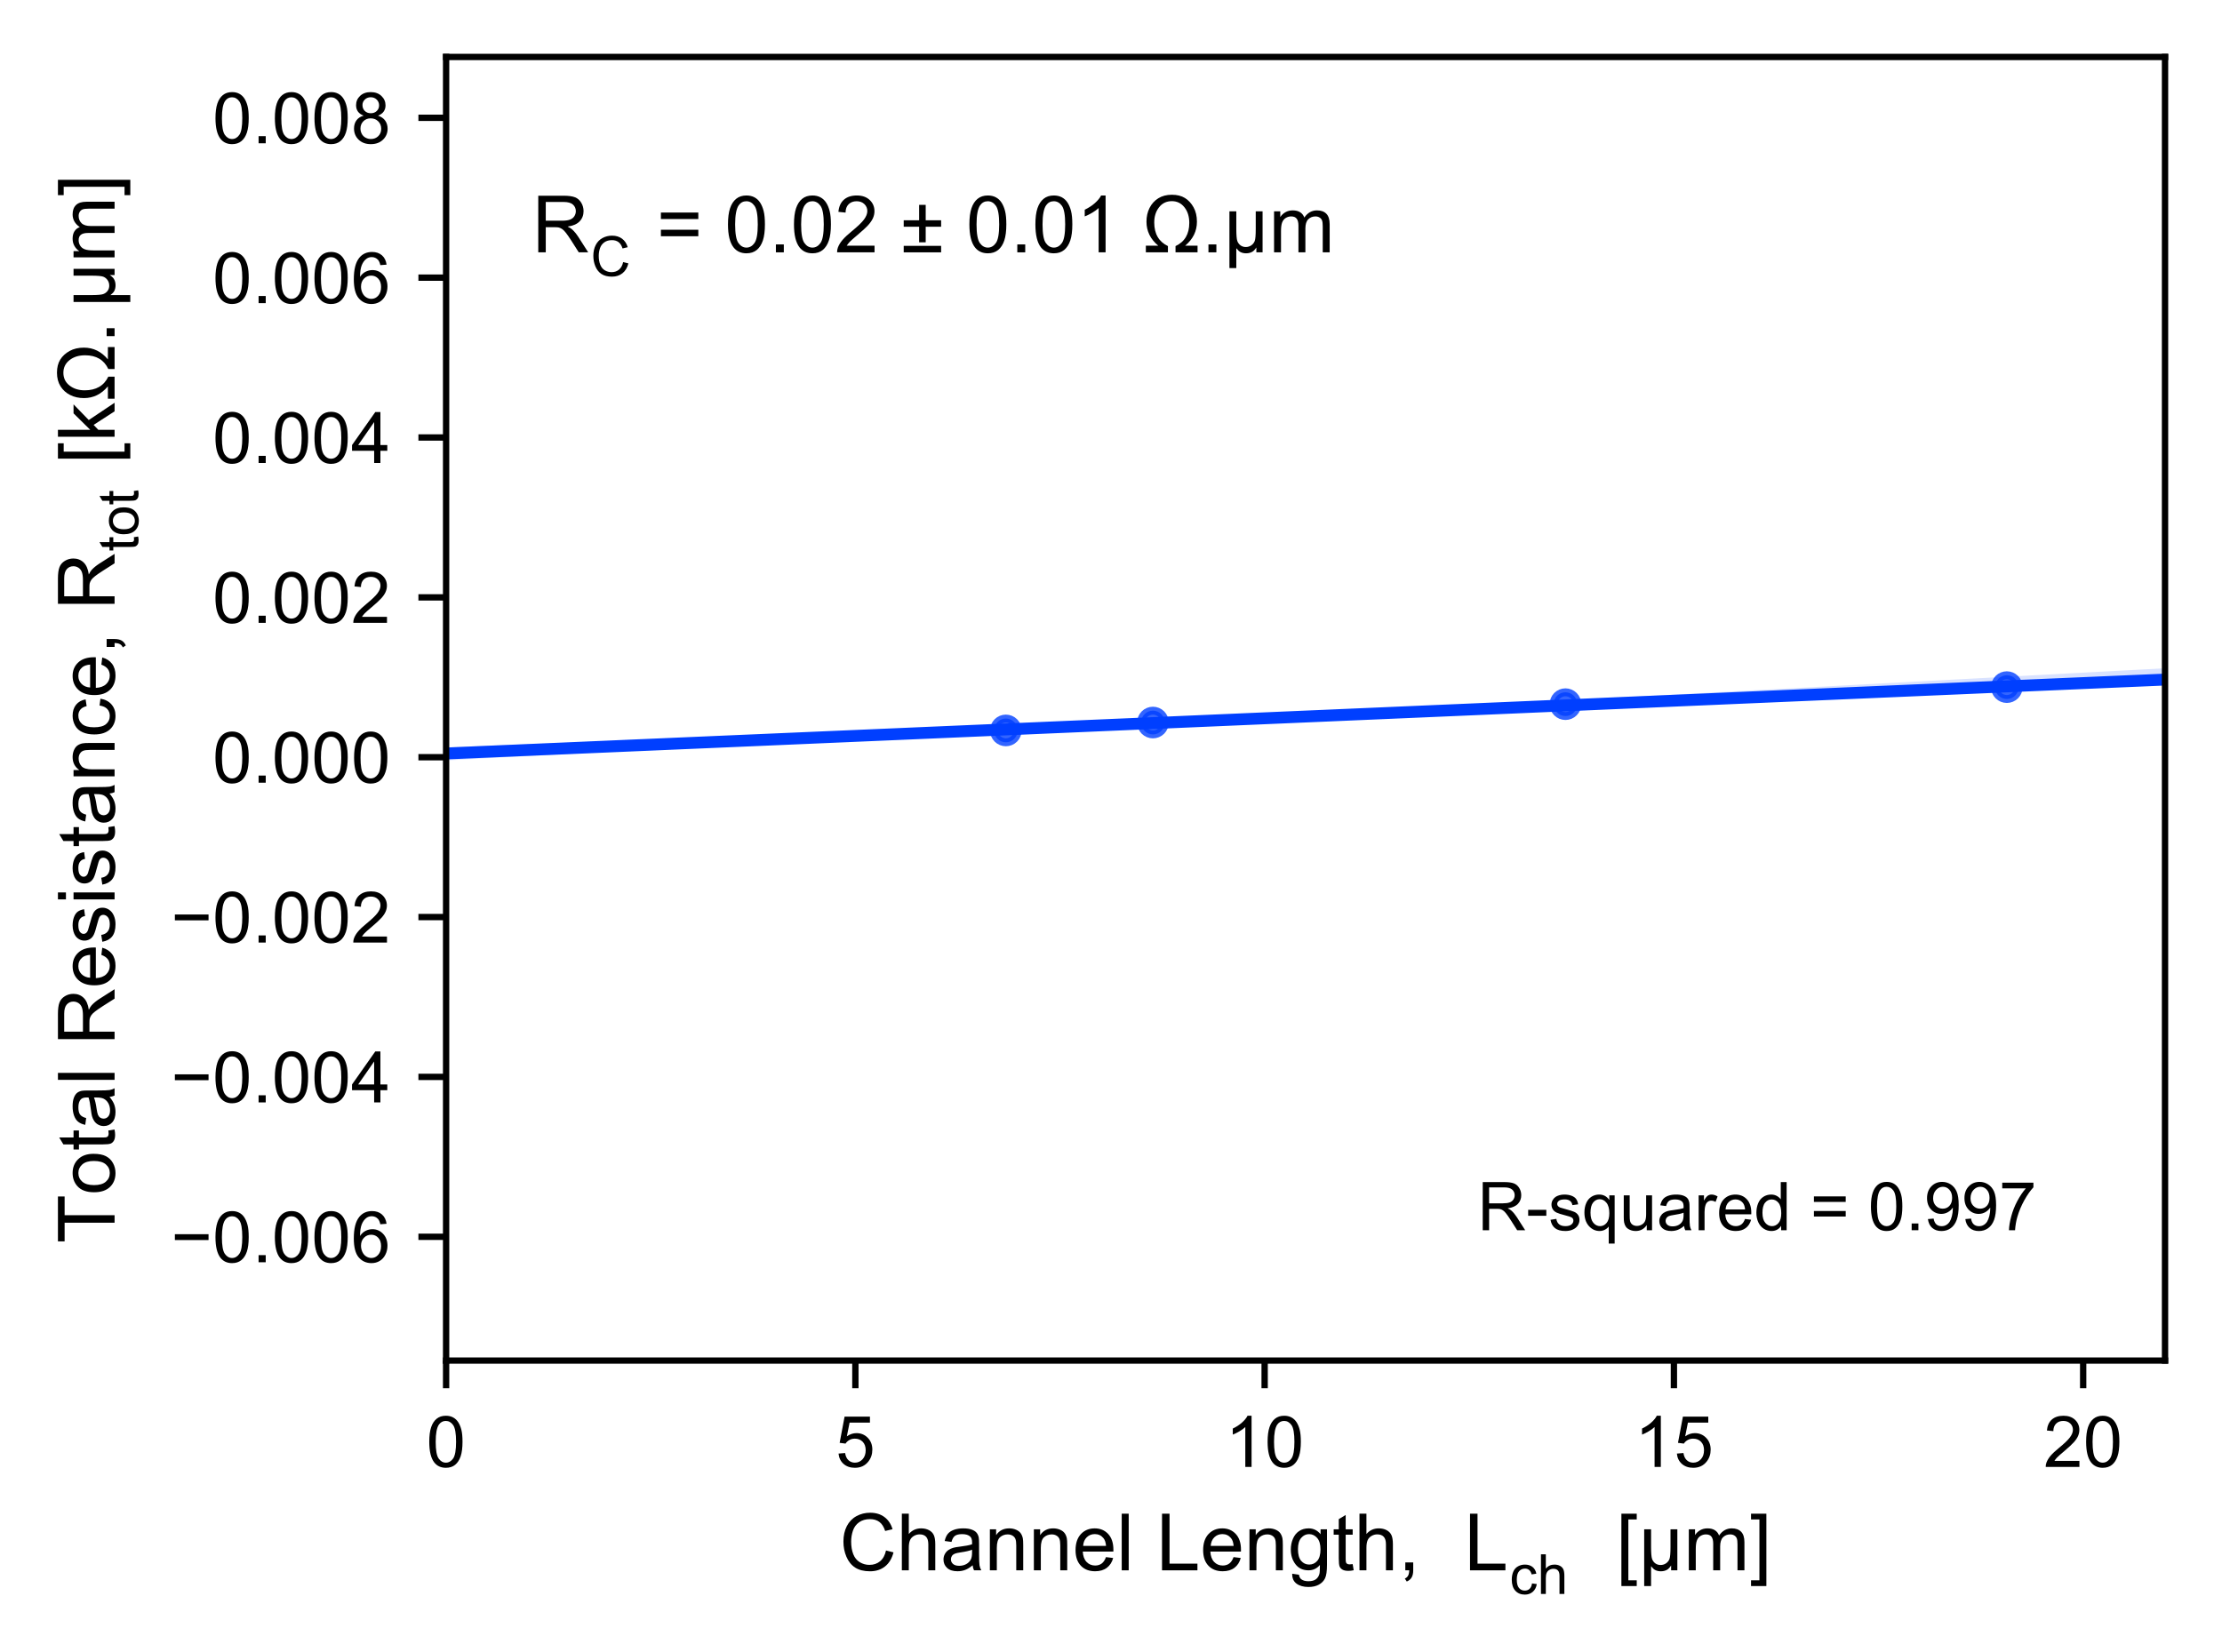 <?xml version="1.0" encoding="utf-8" standalone="no"?>
<!DOCTYPE svg PUBLIC "-//W3C//DTD SVG 1.1//EN"
  "http://www.w3.org/Graphics/SVG/1.1/DTD/svg11.dtd">
<!-- Created with matplotlib (https://matplotlib.org/) -->
<svg height="208.8pt" version="1.1" viewBox="0 0 280.8 208.8" width="280.8pt" xmlns="http://www.w3.org/2000/svg" xmlns:xlink="http://www.w3.org/1999/xlink">
 <defs>
  <style type="text/css">
*{stroke-linecap:butt;stroke-linejoin:round;}
  </style>
 </defs>
 <g id="figure_1">
  <g id="patch_1">
   <path d="M 0 208.8 
L 280.8 208.8 
L 280.8 0 
L 0 0 
z
" style="fill:none;"/>
  </g>
  <g id="axes_1">
   <g id="patch_2">
    <path d="M 56.376 171.969 
L 273.6 171.969 
L 273.6 7.2 
L 56.376 7.2 
z
" style="fill:none;"/>
   </g>
   <g id="PathCollection_1">
    <defs>
     <path d="M 0 1.5 
C 0.398 1.5 0.779 1.342 1.061 1.061 
C 1.342 0.779 1.5 0.398 1.5 0 
C 1.5 -0.398 1.342 -0.779 1.061 -1.061 
C 0.779 -1.342 0.398 -1.5 0 -1.5 
C -0.398 -1.5 -0.779 -1.342 -1.061 -1.061 
C -1.342 -0.779 -1.5 -0.398 -1.5 0 
C -1.5 0.398 -1.342 0.779 -1.061 1.061 
C -0.779 1.342 -0.398 1.5 0 1.5 
z
" id="m2c2f5616fc" style="stroke:#003fff;stroke-opacity:0.8;"/>
    </defs>
    <g clip-path="url(#p4c4072865e)">
     <use style="fill:#003fff;fill-opacity:0.8;stroke:#003fff;stroke-opacity:0.8;" x="127.114" xlink:href="#m2c2f5616fc" y="92.321"/>
     <use style="fill:#003fff;fill-opacity:0.8;stroke:#003fff;stroke-opacity:0.8;" x="145.7" xlink:href="#m2c2f5616fc" y="91.324"/>
     <use style="fill:#003fff;fill-opacity:0.8;stroke:#003fff;stroke-opacity:0.8;" x="197.83" xlink:href="#m2c2f5616fc" y="89.002"/>
     <use style="fill:#003fff;fill-opacity:0.8;stroke:#003fff;stroke-opacity:0.8;" x="253.608" xlink:href="#m2c2f5616fc" y="86.848"/>
    </g>
   </g>
   <g id="PolyCollection_1">
    <path clip-path="url(#p4c4072865e)" d="M 56.376 94.465 
L 56.376 96.115 
L 58.57 95.998 
L 60.765 95.88 
L 62.959 95.762 
L 65.153 95.644 
L 67.347 95.527 
L 69.541 95.409 
L 71.736 95.291 
L 73.93 95.174 
L 76.124 95.056 
L 78.318 94.938 
L 80.512 94.821 
L 82.706 94.703 
L 84.901 94.585 
L 87.095 94.467 
L 89.289 94.35 
L 91.483 94.232 
L 93.677 94.114 
L 95.871 93.997 
L 98.066 93.879 
L 100.26 93.761 
L 102.454 93.644 
L 104.648 93.526 
L 106.842 93.408 
L 109.037 93.29 
L 111.231 93.173 
L 113.425 93.055 
L 115.619 92.937 
L 117.813 92.82 
L 120.007 92.702 
L 122.202 92.584 
L 124.396 92.467 
L 126.59 92.349 
L 128.784 92.248 
L 130.978 92.154 
L 133.173 92.059 
L 135.367 91.964 
L 137.561 91.869 
L 139.755 91.774 
L 141.949 91.679 
L 144.143 91.584 
L 146.338 91.489 
L 148.532 91.394 
L 150.726 91.299 
L 152.92 91.204 
L 155.114 91.109 
L 157.308 91.014 
L 159.503 90.92 
L 161.697 90.825 
L 163.891 90.73 
L 166.085 90.635 
L 168.279 90.54 
L 170.474 90.445 
L 172.668 90.35 
L 174.862 90.255 
L 177.056 90.16 
L 179.25 90.065 
L 181.444 89.97 
L 183.639 89.875 
L 185.833 89.78 
L 188.027 89.686 
L 190.221 89.591 
L 192.415 89.496 
L 194.61 89.401 
L 196.804 89.306 
L 198.998 89.211 
L 201.192 89.116 
L 203.386 89.021 
L 205.58 88.926 
L 207.775 88.831 
L 209.969 88.736 
L 212.163 88.641 
L 214.357 88.547 
L 216.551 88.452 
L 218.746 88.357 
L 220.94 88.262 
L 223.134 88.167 
L 225.328 88.072 
L 227.522 87.977 
L 229.716 87.882 
L 231.911 87.787 
L 234.105 87.692 
L 236.299 87.597 
L 238.493 87.502 
L 240.687 87.407 
L 242.881 87.313 
L 245.076 87.218 
L 247.27 87.123 
L 249.464 87.028 
L 251.658 86.933 
L 253.852 86.839 
L 256.047 86.754 
L 258.241 86.67 
L 260.435 86.585 
L 262.629 86.5 
L 264.823 86.415 
L 267.017 86.331 
L 269.212 86.246 
L 271.406 86.161 
L 273.6 86.076 
L 273.6 84.463 
L 273.6 84.463 
L 271.406 84.581 
L 269.212 84.698 
L 267.017 84.816 
L 264.823 84.934 
L 262.629 85.051 
L 260.435 85.169 
L 258.241 85.287 
L 256.047 85.405 
L 253.852 85.522 
L 251.658 85.64 
L 249.464 85.758 
L 247.27 85.875 
L 245.076 85.993 
L 242.881 86.111 
L 240.687 86.228 
L 238.493 86.346 
L 236.299 86.464 
L 234.105 86.582 
L 231.911 86.699 
L 229.716 86.817 
L 227.522 86.935 
L 225.328 87.052 
L 223.134 87.17 
L 220.94 87.288 
L 218.746 87.405 
L 216.551 87.523 
L 214.357 87.641 
L 212.163 87.759 
L 209.969 87.876 
L 207.775 87.994 
L 205.58 88.112 
L 203.386 88.229 
L 201.192 88.347 
L 198.998 88.465 
L 196.804 88.582 
L 194.61 88.7 
L 192.415 88.818 
L 190.221 88.936 
L 188.027 89.053 
L 185.833 89.171 
L 183.639 89.289 
L 181.444 89.406 
L 179.25 89.524 
L 177.056 89.642 
L 174.862 89.759 
L 172.668 89.877 
L 170.474 89.995 
L 168.279 90.113 
L 166.085 90.228 
L 163.891 90.313 
L 161.697 90.398 
L 159.503 90.483 
L 157.308 90.567 
L 155.114 90.652 
L 152.92 90.737 
L 150.726 90.822 
L 148.532 90.906 
L 146.338 90.991 
L 144.143 91.076 
L 141.949 91.16 
L 139.755 91.245 
L 137.561 91.33 
L 135.367 91.415 
L 133.173 91.499 
L 130.978 91.584 
L 128.784 91.669 
L 126.59 91.754 
L 124.396 91.838 
L 122.202 91.923 
L 120.007 92.008 
L 117.813 92.093 
L 115.619 92.177 
L 113.425 92.262 
L 111.231 92.347 
L 109.037 92.431 
L 106.842 92.516 
L 104.648 92.601 
L 102.454 92.686 
L 100.26 92.77 
L 98.066 92.855 
L 95.871 92.94 
L 93.677 93.025 
L 91.483 93.109 
L 89.289 93.194 
L 87.095 93.279 
L 84.901 93.364 
L 82.706 93.448 
L 80.512 93.533 
L 78.318 93.618 
L 76.124 93.702 
L 73.93 93.787 
L 71.736 93.872 
L 69.541 93.957 
L 67.347 94.041 
L 65.153 94.126 
L 62.959 94.211 
L 60.765 94.296 
L 58.57 94.38 
L 56.376 94.465 
z
" style="fill:#003fff;fill-opacity:0.15;"/>
   </g>
   <g id="matplotlib.axis_1">
    <g id="xtick_1">
     <g id="line2d_1">
      <defs>
       <path d="M 0 0 
L 0 3.5 
" id="ma1b9222a5a" style="stroke:#000000;stroke-width:0.8;"/>
      </defs>
      <g>
       <use style="stroke:#000000;stroke-width:0.8;" x="56.376" xlink:href="#ma1b9222a5a" y="171.969"/>
      </g>
     </g>
     <g id="text_1">
      <!-- 0 -->
      <defs>
       <path d="M 4.156 35.297 
Q 4.156 48 6.766 55.734 
Q 9.375 63.484 14.516 67.672 
Q 19.672 71.875 27.484 71.875 
Q 33.25 71.875 37.594 69.547 
Q 41.938 67.234 44.766 62.859 
Q 47.609 58.5 49.219 52.219 
Q 50.828 45.953 50.828 35.297 
Q 50.828 22.703 48.234 14.969 
Q 45.656 7.234 40.5 3 
Q 35.359 -1.219 27.484 -1.219 
Q 17.141 -1.219 11.234 6.203 
Q 4.156 15.141 4.156 35.297 
z
M 13.188 35.297 
Q 13.188 17.672 17.312 11.828 
Q 21.438 6 27.484 6 
Q 33.547 6 37.672 11.859 
Q 41.797 17.719 41.797 35.297 
Q 41.797 52.984 37.672 58.781 
Q 33.547 64.594 27.391 64.594 
Q 21.344 64.594 17.719 59.469 
Q 13.188 52.938 13.188 35.297 
z
" id="ArialMT-48"/>
      </defs>
      <g transform="translate(53.874 185.411)scale(0.09 -0.09)">
       <use xlink:href="#ArialMT-48"/>
      </g>
     </g>
    </g>
    <g id="xtick_2">
     <g id="line2d_2">
      <g>
       <use style="stroke:#000000;stroke-width:0.8;" x="108.096" xlink:href="#ma1b9222a5a" y="171.969"/>
      </g>
     </g>
     <g id="text_2">
      <!-- 5 -->
      <defs>
       <path d="M 4.156 18.75 
L 13.375 19.531 
Q 14.406 12.797 18.141 9.391 
Q 21.875 6 27.156 6 
Q 33.5 6 37.891 10.781 
Q 42.281 15.578 42.281 23.484 
Q 42.281 31 38.062 35.344 
Q 33.844 39.703 27 39.703 
Q 22.75 39.703 19.328 37.766 
Q 15.922 35.844 13.969 32.766 
L 5.719 33.844 
L 12.641 70.609 
L 48.25 70.609 
L 48.25 62.203 
L 19.672 62.203 
L 15.828 42.969 
Q 22.266 47.469 29.344 47.469 
Q 38.719 47.469 45.156 40.969 
Q 51.609 34.469 51.609 24.266 
Q 51.609 14.547 45.953 7.469 
Q 39.062 -1.219 27.156 -1.219 
Q 17.391 -1.219 11.203 4.25 
Q 5.031 9.719 4.156 18.75 
z
" id="ArialMT-53"/>
      </defs>
      <g transform="translate(105.594 185.411)scale(0.09 -0.09)">
       <use xlink:href="#ArialMT-53"/>
      </g>
     </g>
    </g>
    <g id="xtick_3">
     <g id="line2d_3">
      <g>
       <use style="stroke:#000000;stroke-width:0.8;" x="159.816" xlink:href="#ma1b9222a5a" y="171.969"/>
      </g>
     </g>
     <g id="text_3">
      <!-- 10 -->
      <defs>
       <path d="M 37.25 0 
L 28.469 0 
L 28.469 56 
Q 25.297 52.984 20.141 49.953 
Q 14.984 46.922 10.891 45.406 
L 10.891 53.906 
Q 18.266 57.375 23.781 62.297 
Q 29.297 67.234 31.594 71.875 
L 37.25 71.875 
z
" id="ArialMT-49"/>
      </defs>
      <g transform="translate(154.811 185.411)scale(0.09 -0.09)">
       <use xlink:href="#ArialMT-49"/>
       <use x="55.615" xlink:href="#ArialMT-48"/>
      </g>
     </g>
    </g>
    <g id="xtick_4">
     <g id="line2d_4">
      <g>
       <use style="stroke:#000000;stroke-width:0.8;" x="211.536" xlink:href="#ma1b9222a5a" y="171.969"/>
      </g>
     </g>
     <g id="text_4">
      <!-- 15 -->
      <g transform="translate(206.531 185.411)scale(0.09 -0.09)">
       <use xlink:href="#ArialMT-49"/>
       <use x="55.615" xlink:href="#ArialMT-53"/>
      </g>
     </g>
    </g>
    <g id="xtick_5">
     <g id="line2d_5">
      <g>
       <use style="stroke:#000000;stroke-width:0.8;" x="263.256" xlink:href="#ma1b9222a5a" y="171.969"/>
      </g>
     </g>
     <g id="text_5">
      <!-- 20 -->
      <defs>
       <path d="M 50.344 8.453 
L 50.344 0 
L 3.031 0 
Q 2.938 3.172 4.047 6.109 
Q 5.859 10.938 9.828 15.625 
Q 13.812 20.312 21.344 26.469 
Q 33.016 36.031 37.109 41.625 
Q 41.219 47.219 41.219 52.203 
Q 41.219 57.422 37.469 61 
Q 33.734 64.594 27.734 64.594 
Q 21.391 64.594 17.578 60.781 
Q 13.766 56.984 13.719 50.25 
L 4.688 51.172 
Q 5.609 61.281 11.656 66.578 
Q 17.719 71.875 27.938 71.875 
Q 38.234 71.875 44.234 66.156 
Q 50.25 60.453 50.25 52 
Q 50.25 47.703 48.484 43.547 
Q 46.734 39.406 42.656 34.812 
Q 38.578 30.219 29.109 22.219 
Q 21.188 15.578 18.938 13.203 
Q 16.703 10.844 15.234 8.453 
z
" id="ArialMT-50"/>
      </defs>
      <g transform="translate(258.251 185.411)scale(0.09 -0.09)">
       <use xlink:href="#ArialMT-50"/>
       <use x="55.615" xlink:href="#ArialMT-48"/>
      </g>
     </g>
    </g>
    <g id="text_6">
     <!-- Channel Length,  $L_{ch}$  [$\mu$m] -->
     <defs>
      <path d="M 58.797 25.094 
L 68.266 22.703 
Q 65.281 11.031 57.547 4.906 
Q 49.812 -1.219 38.625 -1.219 
Q 27.047 -1.219 19.797 3.484 
Q 12.547 8.203 8.766 17.141 
Q 4.984 26.078 4.984 36.328 
Q 4.984 47.516 9.25 55.828 
Q 13.531 64.156 21.406 68.469 
Q 29.297 72.797 38.766 72.797 
Q 49.516 72.797 56.828 67.328 
Q 64.156 61.859 67.047 51.953 
L 57.719 49.75 
Q 55.219 57.562 50.484 61.125 
Q 45.75 64.703 38.578 64.703 
Q 30.328 64.703 24.781 60.734 
Q 19.234 56.781 16.984 50.109 
Q 14.75 43.453 14.75 36.375 
Q 14.75 27.25 17.406 20.438 
Q 20.062 13.625 25.672 10.25 
Q 31.297 6.891 37.844 6.891 
Q 45.797 6.891 51.312 11.469 
Q 56.844 16.062 58.797 25.094 
z
" id="ArialMT-67"/>
      <path d="M 6.594 0 
L 6.594 71.578 
L 15.375 71.578 
L 15.375 45.906 
Q 21.531 53.031 30.906 53.031 
Q 36.672 53.031 40.922 50.75 
Q 45.172 48.484 47 44.484 
Q 48.828 40.484 48.828 32.859 
L 48.828 0 
L 40.047 0 
L 40.047 32.859 
Q 40.047 39.453 37.188 42.453 
Q 34.328 45.453 29.109 45.453 
Q 25.203 45.453 21.75 43.422 
Q 18.312 41.406 16.844 37.938 
Q 15.375 34.469 15.375 28.375 
L 15.375 0 
z
" id="ArialMT-104"/>
      <path d="M 40.438 6.391 
Q 35.547 2.25 31.031 0.531 
Q 26.516 -1.172 21.344 -1.172 
Q 12.797 -1.172 8.203 3 
Q 3.609 7.172 3.609 13.672 
Q 3.609 17.484 5.344 20.625 
Q 7.078 23.781 9.891 25.688 
Q 12.703 27.594 16.219 28.562 
Q 18.797 29.25 24.031 29.891 
Q 34.672 31.156 39.703 32.906 
Q 39.75 34.719 39.75 35.203 
Q 39.75 40.578 37.25 42.781 
Q 33.891 45.75 27.25 45.75 
Q 21.047 45.75 18.094 43.578 
Q 15.141 41.406 13.719 35.891 
L 5.125 37.062 
Q 6.297 42.578 8.984 45.969 
Q 11.672 49.359 16.75 51.188 
Q 21.828 53.031 28.516 53.031 
Q 35.156 53.031 39.297 51.469 
Q 43.453 49.906 45.406 47.531 
Q 47.359 45.172 48.141 41.547 
Q 48.578 39.312 48.578 33.453 
L 48.578 21.734 
Q 48.578 9.469 49.141 6.219 
Q 49.703 2.984 51.375 0 
L 42.188 0 
Q 40.828 2.734 40.438 6.391 
z
M 39.703 26.031 
Q 34.906 24.078 25.344 22.703 
Q 19.922 21.922 17.672 20.938 
Q 15.438 19.969 14.203 18.094 
Q 12.984 16.219 12.984 13.922 
Q 12.984 10.406 15.641 8.062 
Q 18.312 5.719 23.438 5.719 
Q 28.516 5.719 32.469 7.938 
Q 36.422 10.156 38.281 14.016 
Q 39.703 17 39.703 22.797 
z
" id="ArialMT-97"/>
      <path d="M 6.594 0 
L 6.594 51.859 
L 14.5 51.859 
L 14.5 44.484 
Q 20.219 53.031 31 53.031 
Q 35.688 53.031 39.625 51.344 
Q 43.562 49.656 45.516 46.922 
Q 47.469 44.188 48.25 40.438 
Q 48.734 37.984 48.734 31.891 
L 48.734 0 
L 39.938 0 
L 39.938 31.547 
Q 39.938 36.922 38.906 39.578 
Q 37.891 42.234 35.281 43.812 
Q 32.672 45.406 29.156 45.406 
Q 23.531 45.406 19.453 41.844 
Q 15.375 38.281 15.375 28.328 
L 15.375 0 
z
" id="ArialMT-110"/>
      <path d="M 42.094 16.703 
L 51.172 15.578 
Q 49.031 7.625 43.219 3.219 
Q 37.406 -1.172 28.375 -1.172 
Q 17 -1.172 10.328 5.828 
Q 3.656 12.844 3.656 25.484 
Q 3.656 38.578 10.391 45.797 
Q 17.141 53.031 27.875 53.031 
Q 38.281 53.031 44.875 45.953 
Q 51.469 38.875 51.469 26.031 
Q 51.469 25.25 51.422 23.688 
L 12.75 23.688 
Q 13.234 15.141 17.578 10.594 
Q 21.922 6.062 28.422 6.062 
Q 33.25 6.062 36.672 8.594 
Q 40.094 11.141 42.094 16.703 
z
M 13.234 30.906 
L 42.188 30.906 
Q 41.609 37.453 38.875 40.719 
Q 34.672 45.797 27.984 45.797 
Q 21.922 45.797 17.797 41.75 
Q 13.672 37.703 13.234 30.906 
z
" id="ArialMT-101"/>
      <path d="M 6.391 0 
L 6.391 71.578 
L 15.188 71.578 
L 15.188 0 
z
" id="ArialMT-108"/>
      <path id="ArialMT-32"/>
      <path d="M 7.328 0 
L 7.328 71.578 
L 16.797 71.578 
L 16.797 8.453 
L 52.047 8.453 
L 52.047 0 
z
" id="ArialMT-76"/>
      <path d="M 4.984 -4.297 
L 13.531 -5.562 
Q 14.062 -9.516 16.5 -11.328 
Q 19.781 -13.766 25.438 -13.766 
Q 31.547 -13.766 34.859 -11.328 
Q 38.188 -8.891 39.359 -4.5 
Q 40.047 -1.812 39.984 6.781 
Q 34.234 0 25.641 0 
Q 14.938 0 9.078 7.719 
Q 3.219 15.438 3.219 26.219 
Q 3.219 33.641 5.906 39.906 
Q 8.594 46.188 13.688 49.609 
Q 18.797 53.031 25.688 53.031 
Q 34.859 53.031 40.828 45.609 
L 40.828 51.859 
L 48.922 51.859 
L 48.922 7.031 
Q 48.922 -5.078 46.453 -10.125 
Q 44 -15.188 38.641 -18.109 
Q 33.297 -21.047 25.484 -21.047 
Q 16.219 -21.047 10.5 -16.875 
Q 4.781 -12.703 4.984 -4.297 
z
M 12.25 26.859 
Q 12.25 16.656 16.297 11.969 
Q 20.359 7.281 26.469 7.281 
Q 32.516 7.281 36.609 11.938 
Q 40.719 16.609 40.719 26.562 
Q 40.719 36.078 36.5 40.906 
Q 32.281 45.75 26.312 45.75 
Q 20.453 45.75 16.344 40.984 
Q 12.25 36.234 12.25 26.859 
z
" id="ArialMT-103"/>
      <path d="M 25.781 7.859 
L 27.047 0.094 
Q 23.344 -0.688 20.406 -0.688 
Q 15.625 -0.688 12.984 0.828 
Q 10.359 2.344 9.281 4.812 
Q 8.203 7.281 8.203 15.188 
L 8.203 45.016 
L 1.766 45.016 
L 1.766 51.859 
L 8.203 51.859 
L 8.203 64.703 
L 16.938 69.969 
L 16.938 51.859 
L 25.781 51.859 
L 25.781 45.016 
L 16.938 45.016 
L 16.938 14.703 
Q 16.938 10.938 17.406 9.859 
Q 17.875 8.797 18.922 8.156 
Q 19.969 7.516 21.922 7.516 
Q 23.391 7.516 25.781 7.859 
z
" id="ArialMT-116"/>
      <path d="M 8.891 0 
L 8.891 10.016 
L 18.891 10.016 
L 18.891 0 
Q 18.891 -5.516 16.938 -8.906 
Q 14.984 -12.312 10.75 -14.156 
L 8.297 -10.406 
Q 11.078 -9.188 12.391 -6.812 
Q 13.719 -4.438 13.875 0 
z
" id="ArialMT-44"/>
      <path d="M 40.438 19 
L 49.078 17.875 
Q 47.656 8.938 41.812 3.875 
Q 35.984 -1.172 27.484 -1.172 
Q 16.844 -1.172 10.375 5.781 
Q 3.906 12.75 3.906 25.734 
Q 3.906 34.125 6.688 40.422 
Q 9.469 46.734 15.156 49.875 
Q 20.844 53.031 27.547 53.031 
Q 35.984 53.031 41.359 48.75 
Q 46.734 44.484 48.25 36.625 
L 39.703 35.297 
Q 38.484 40.531 35.375 43.156 
Q 32.281 45.797 27.875 45.797 
Q 21.234 45.797 17.078 41.031 
Q 12.938 36.281 12.938 25.984 
Q 12.938 15.531 16.938 10.797 
Q 20.953 6.062 27.391 6.062 
Q 32.562 6.062 36.031 9.234 
Q 39.5 12.406 40.438 19 
z
" id="ArialMT-99"/>
      <path d="M 6.781 -19.875 
L 6.781 71.578 
L 26.172 71.578 
L 26.172 64.312 
L 15.578 64.312 
L 15.578 -12.594 
L 26.172 -12.594 
L 26.172 -19.875 
z
" id="ArialMT-91"/>
      <path d="M 49.703 51.859 
L 49.703 0 
L 41.844 0 
L 41.844 6.156 
Q 39.312 2.25 36.812 0.781 
Q 33.406 -1.219 28.859 -1.219 
Q 24.812 -1.219 21.688 0.391 
Q 19.344 1.609 16.5 5.219 
L 16.5 -19.875 
L 7.812 -19.875 
L 7.812 51.859 
L 16.5 51.859 
L 16.5 29.891 
Q 16.5 17.922 17.766 14.375 
Q 19.047 10.844 21.891 8.781 
Q 24.75 6.734 28.469 6.734 
Q 32.375 6.734 35.453 8.875 
Q 38.531 11.031 39.797 14.422 
Q 41.062 17.828 41.062 29.734 
L 41.062 51.859 
z
" id="ArialMT-956"/>
      <path d="M 6.594 0 
L 6.594 51.859 
L 14.453 51.859 
L 14.453 44.578 
Q 16.891 48.391 20.938 50.703 
Q 25 53.031 30.172 53.031 
Q 35.938 53.031 39.625 50.641 
Q 43.312 48.25 44.828 43.953 
Q 50.984 53.031 60.844 53.031 
Q 68.562 53.031 72.703 48.75 
Q 76.859 44.484 76.859 35.594 
L 76.859 0 
L 68.109 0 
L 68.109 32.672 
Q 68.109 37.938 67.25 40.25 
Q 66.406 42.578 64.156 43.984 
Q 61.922 45.406 58.891 45.406 
Q 53.422 45.406 49.797 41.766 
Q 46.188 38.141 46.188 30.125 
L 46.188 0 
L 37.406 0 
L 37.406 33.688 
Q 37.406 39.547 35.25 42.469 
Q 33.109 45.406 28.219 45.406 
Q 24.516 45.406 21.359 43.453 
Q 18.219 41.5 16.797 37.734 
Q 15.375 33.984 15.375 26.906 
L 15.375 0 
z
" id="ArialMT-109"/>
      <path d="M 21.297 -19.875 
L 1.906 -19.875 
L 1.906 -12.594 
L 12.5 -12.594 
L 12.5 64.312 
L 1.906 64.312 
L 1.906 71.578 
L 21.297 71.578 
z
" id="ArialMT-93"/>
     </defs>
     <g transform="translate(106.088 198.5)scale(0.1 -0.1)">
      <use transform="translate(0 0.203)" xlink:href="#ArialMT-67"/>
      <use transform="translate(72.217 0.203)" xlink:href="#ArialMT-104"/>
      <use transform="translate(127.832 0.203)" xlink:href="#ArialMT-97"/>
      <use transform="translate(183.447 0.203)" xlink:href="#ArialMT-110"/>
      <use transform="translate(239.062 0.203)" xlink:href="#ArialMT-110"/>
      <use transform="translate(294.678 0.203)" xlink:href="#ArialMT-101"/>
      <use transform="translate(350.293 0.203)" xlink:href="#ArialMT-108"/>
      <use transform="translate(372.51 0.203)" xlink:href="#ArialMT-32"/>
      <use transform="translate(400.293 0.203)" xlink:href="#ArialMT-76"/>
      <use transform="translate(455.908 0.203)" xlink:href="#ArialMT-101"/>
      <use transform="translate(511.523 0.203)" xlink:href="#ArialMT-110"/>
      <use transform="translate(567.139 0.203)" xlink:href="#ArialMT-103"/>
      <use transform="translate(622.754 0.203)" xlink:href="#ArialMT-116"/>
      <use transform="translate(650.537 0.203)" xlink:href="#ArialMT-104"/>
      <use transform="translate(706.152 0.203)" xlink:href="#ArialMT-44"/>
      <use transform="translate(733.936 0.203)" xlink:href="#ArialMT-32"/>
      <use transform="translate(761.719 0.203)" xlink:href="#ArialMT-32"/>
      <use transform="translate(789.502 0.203)" xlink:href="#ArialMT-76"/>
      <use transform="translate(846.86 -29.666)scale(0.7)" xlink:href="#ArialMT-99"/>
      <use transform="translate(881.86 -29.666)scale(0.7)" xlink:href="#ArialMT-104"/>
      <use transform="translate(925.768 0.203)" xlink:href="#ArialMT-32"/>
      <use transform="translate(953.552 0.203)" xlink:href="#ArialMT-32"/>
      <use transform="translate(981.335 0.203)" xlink:href="#ArialMT-91"/>
      <use transform="translate(1009.118 0.203)" xlink:href="#ArialMT-956"/>
      <use transform="translate(1066.735 0.203)" xlink:href="#ArialMT-109"/>
      <use transform="translate(1150.036 0.203)" xlink:href="#ArialMT-93"/>
     </g>
    </g>
   </g>
   <g id="matplotlib.axis_2">
    <g id="ytick_1">
     <g id="line2d_6">
      <defs>
       <path d="M 0 0 
L -3.5 0 
" id="md842da0e1a" style="stroke:#000000;stroke-width:0.8;"/>
      </defs>
      <g>
       <use style="stroke:#000000;stroke-width:0.8;" x="56.376" xlink:href="#md842da0e1a" y="156.321"/>
      </g>
     </g>
     <g id="text_7">
      <!-- −0.006 -->
      <defs>
       <path d="M 52.828 31.203 
L 5.562 31.203 
L 5.562 39.406 
L 52.828 39.406 
z
" id="ArialMT-8722"/>
       <path d="M 9.078 0 
L 9.078 10.016 
L 19.094 10.016 
L 19.094 0 
z
" id="ArialMT-46"/>
       <path d="M 49.75 54.047 
L 41.016 53.375 
Q 39.844 58.547 37.703 60.891 
Q 34.125 64.656 28.906 64.656 
Q 24.703 64.656 21.531 62.312 
Q 17.391 59.281 14.984 53.469 
Q 12.594 47.656 12.5 36.922 
Q 15.672 41.75 20.266 44.094 
Q 24.859 46.438 29.891 46.438 
Q 38.672 46.438 44.844 39.969 
Q 51.031 33.5 51.031 23.25 
Q 51.031 16.5 48.125 10.719 
Q 45.219 4.938 40.141 1.859 
Q 35.062 -1.219 28.609 -1.219 
Q 17.625 -1.219 10.688 6.859 
Q 3.766 14.938 3.766 33.5 
Q 3.766 54.25 11.422 63.672 
Q 18.109 71.875 29.438 71.875 
Q 37.891 71.875 43.281 67.141 
Q 48.688 62.406 49.75 54.047 
z
M 13.875 23.188 
Q 13.875 18.656 15.797 14.5 
Q 17.719 10.359 21.188 8.172 
Q 24.656 6 28.469 6 
Q 34.031 6 38.031 10.484 
Q 42.047 14.984 42.047 22.703 
Q 42.047 30.125 38.078 34.391 
Q 34.125 38.672 28.125 38.672 
Q 22.172 38.672 18.016 34.391 
Q 13.875 30.125 13.875 23.188 
z
" id="ArialMT-54"/>
      </defs>
      <g transform="translate(21.6 159.542)scale(0.09 -0.09)">
       <use xlink:href="#ArialMT-8722"/>
       <use x="58.398" xlink:href="#ArialMT-48"/>
       <use x="114.014" xlink:href="#ArialMT-46"/>
       <use x="141.797" xlink:href="#ArialMT-48"/>
       <use x="197.412" xlink:href="#ArialMT-48"/>
       <use x="253.027" xlink:href="#ArialMT-54"/>
      </g>
     </g>
    </g>
    <g id="ytick_2">
     <g id="line2d_7">
      <g>
       <use style="stroke:#000000;stroke-width:0.8;" x="56.376" xlink:href="#md842da0e1a" y="136.116"/>
      </g>
     </g>
     <g id="text_8">
      <!-- −0.004 -->
      <defs>
       <path d="M 32.328 0 
L 32.328 17.141 
L 1.266 17.141 
L 1.266 25.203 
L 33.938 71.578 
L 41.109 71.578 
L 41.109 25.203 
L 50.781 25.203 
L 50.781 17.141 
L 41.109 17.141 
L 41.109 0 
z
M 32.328 25.203 
L 32.328 57.469 
L 9.906 25.203 
z
" id="ArialMT-52"/>
      </defs>
      <g transform="translate(21.6 139.337)scale(0.09 -0.09)">
       <use xlink:href="#ArialMT-8722"/>
       <use x="58.398" xlink:href="#ArialMT-48"/>
       <use x="114.014" xlink:href="#ArialMT-46"/>
       <use x="141.797" xlink:href="#ArialMT-48"/>
       <use x="197.412" xlink:href="#ArialMT-48"/>
       <use x="253.027" xlink:href="#ArialMT-52"/>
      </g>
     </g>
    </g>
    <g id="ytick_3">
     <g id="line2d_8">
      <g>
       <use style="stroke:#000000;stroke-width:0.8;" x="56.376" xlink:href="#md842da0e1a" y="115.912"/>
      </g>
     </g>
     <g id="text_9">
      <!-- −0.002 -->
      <g transform="translate(21.6 119.133)scale(0.09 -0.09)">
       <use xlink:href="#ArialMT-8722"/>
       <use x="58.398" xlink:href="#ArialMT-48"/>
       <use x="114.014" xlink:href="#ArialMT-46"/>
       <use x="141.797" xlink:href="#ArialMT-48"/>
       <use x="197.412" xlink:href="#ArialMT-48"/>
       <use x="253.027" xlink:href="#ArialMT-50"/>
      </g>
     </g>
    </g>
    <g id="ytick_4">
     <g id="line2d_9">
      <g>
       <use style="stroke:#000000;stroke-width:0.8;" x="56.376" xlink:href="#md842da0e1a" y="95.707"/>
      </g>
     </g>
     <g id="text_10">
      <!-- 0.000 -->
      <g transform="translate(26.857 98.928)scale(0.09 -0.09)">
       <use xlink:href="#ArialMT-48"/>
       <use x="55.615" xlink:href="#ArialMT-46"/>
       <use x="83.398" xlink:href="#ArialMT-48"/>
       <use x="139.014" xlink:href="#ArialMT-48"/>
       <use x="194.629" xlink:href="#ArialMT-48"/>
      </g>
     </g>
    </g>
    <g id="ytick_5">
     <g id="line2d_10">
      <g>
       <use style="stroke:#000000;stroke-width:0.8;" x="56.376" xlink:href="#md842da0e1a" y="75.503"/>
      </g>
     </g>
     <g id="text_11">
      <!-- 0.002 -->
      <g transform="translate(26.857 78.724)scale(0.09 -0.09)">
       <use xlink:href="#ArialMT-48"/>
       <use x="55.615" xlink:href="#ArialMT-46"/>
       <use x="83.398" xlink:href="#ArialMT-48"/>
       <use x="139.014" xlink:href="#ArialMT-48"/>
       <use x="194.629" xlink:href="#ArialMT-50"/>
      </g>
     </g>
    </g>
    <g id="ytick_6">
     <g id="line2d_11">
      <g>
       <use style="stroke:#000000;stroke-width:0.8;" x="56.376" xlink:href="#md842da0e1a" y="55.298"/>
      </g>
     </g>
     <g id="text_12">
      <!-- 0.004 -->
      <g transform="translate(26.857 58.519)scale(0.09 -0.09)">
       <use xlink:href="#ArialMT-48"/>
       <use x="55.615" xlink:href="#ArialMT-46"/>
       <use x="83.398" xlink:href="#ArialMT-48"/>
       <use x="139.014" xlink:href="#ArialMT-48"/>
       <use x="194.629" xlink:href="#ArialMT-52"/>
      </g>
     </g>
    </g>
    <g id="ytick_7">
     <g id="line2d_12">
      <g>
       <use style="stroke:#000000;stroke-width:0.8;" x="56.376" xlink:href="#md842da0e1a" y="35.094"/>
      </g>
     </g>
     <g id="text_13">
      <!-- 0.006 -->
      <g transform="translate(26.857 38.315)scale(0.09 -0.09)">
       <use xlink:href="#ArialMT-48"/>
       <use x="55.615" xlink:href="#ArialMT-46"/>
       <use x="83.398" xlink:href="#ArialMT-48"/>
       <use x="139.014" xlink:href="#ArialMT-48"/>
       <use x="194.629" xlink:href="#ArialMT-54"/>
      </g>
     </g>
    </g>
    <g id="ytick_8">
     <g id="line2d_13">
      <g>
       <use style="stroke:#000000;stroke-width:0.8;" x="56.376" xlink:href="#md842da0e1a" y="14.889"/>
      </g>
     </g>
     <g id="text_14">
      <!-- 0.008 -->
      <defs>
       <path d="M 17.672 38.812 
Q 12.203 40.828 9.562 44.531 
Q 6.938 48.25 6.938 53.422 
Q 6.938 61.234 12.547 66.547 
Q 18.172 71.875 27.484 71.875 
Q 36.859 71.875 42.578 66.422 
Q 48.297 60.984 48.297 53.172 
Q 48.297 48.188 45.672 44.5 
Q 43.062 40.828 37.75 38.812 
Q 44.344 36.672 47.781 31.875 
Q 51.219 27.094 51.219 20.453 
Q 51.219 11.281 44.719 5.031 
Q 38.234 -1.219 27.641 -1.219 
Q 17.047 -1.219 10.547 5.047 
Q 4.047 11.328 4.047 20.703 
Q 4.047 27.688 7.594 32.391 
Q 11.141 37.109 17.672 38.812 
z
M 15.922 53.719 
Q 15.922 48.641 19.188 45.406 
Q 22.469 42.188 27.688 42.188 
Q 32.766 42.188 36.016 45.375 
Q 39.266 48.578 39.266 53.219 
Q 39.266 58.062 35.906 61.359 
Q 32.562 64.656 27.594 64.656 
Q 22.562 64.656 19.234 61.422 
Q 15.922 58.203 15.922 53.719 
z
M 13.094 20.656 
Q 13.094 16.891 14.875 13.375 
Q 16.656 9.859 20.172 7.922 
Q 23.688 6 27.734 6 
Q 34.031 6 38.125 10.047 
Q 42.234 14.109 42.234 20.359 
Q 42.234 26.703 38.016 30.859 
Q 33.797 35.016 27.438 35.016 
Q 21.234 35.016 17.156 30.906 
Q 13.094 26.812 13.094 20.656 
z
" id="ArialMT-56"/>
      </defs>
      <g transform="translate(26.857 18.11)scale(0.09 -0.09)">
       <use xlink:href="#ArialMT-48"/>
       <use x="55.615" xlink:href="#ArialMT-46"/>
       <use x="83.398" xlink:href="#ArialMT-48"/>
       <use x="139.014" xlink:href="#ArialMT-48"/>
       <use x="194.629" xlink:href="#ArialMT-56"/>
      </g>
     </g>
    </g>
    <g id="text_15">
     <!-- Total Resistance, $R_{tot}$ [k$\Omega.\mu $m] -->
     <defs>
      <path d="M 25.922 0 
L 25.922 63.141 
L 2.344 63.141 
L 2.344 71.578 
L 59.078 71.578 
L 59.078 63.141 
L 35.406 63.141 
L 35.406 0 
z
" id="ArialMT-84"/>
      <path d="M 3.328 25.922 
Q 3.328 40.328 11.328 47.266 
Q 18.016 53.031 27.641 53.031 
Q 38.328 53.031 45.109 46.016 
Q 51.906 39.016 51.906 26.656 
Q 51.906 16.656 48.906 10.906 
Q 45.906 5.172 40.156 2 
Q 34.422 -1.172 27.641 -1.172 
Q 16.75 -1.172 10.031 5.812 
Q 3.328 12.797 3.328 25.922 
z
M 12.359 25.922 
Q 12.359 15.969 16.703 11.016 
Q 21.047 6.062 27.641 6.062 
Q 34.188 6.062 38.531 11.031 
Q 42.875 16.016 42.875 26.219 
Q 42.875 35.844 38.5 40.797 
Q 34.125 45.75 27.641 45.75 
Q 21.047 45.75 16.703 40.812 
Q 12.359 35.891 12.359 25.922 
z
" id="ArialMT-111"/>
      <path d="M 7.859 0 
L 7.859 71.578 
L 39.594 71.578 
Q 49.172 71.578 54.141 69.641 
Q 59.125 67.719 62.109 62.828 
Q 65.094 57.953 65.094 52.047 
Q 65.094 44.438 60.156 39.203 
Q 55.219 33.984 44.922 32.562 
Q 48.688 30.766 50.641 29 
Q 54.781 25.203 58.5 19.484 
L 70.953 0 
L 59.031 0 
L 49.562 14.891 
Q 45.406 21.344 42.719 24.75 
Q 40.047 28.172 37.922 29.531 
Q 35.797 30.906 33.594 31.453 
Q 31.984 31.781 28.328 31.781 
L 17.328 31.781 
L 17.328 0 
z
M 17.328 39.984 
L 37.703 39.984 
Q 44.188 39.984 47.844 41.328 
Q 51.516 42.672 53.422 45.625 
Q 55.328 48.578 55.328 52.047 
Q 55.328 57.125 51.641 60.391 
Q 47.953 63.672 39.984 63.672 
L 17.328 63.672 
z
" id="ArialMT-82"/>
      <path d="M 3.078 15.484 
L 11.766 16.844 
Q 12.5 11.625 15.844 8.844 
Q 19.188 6.062 25.203 6.062 
Q 31.25 6.062 34.172 8.516 
Q 37.109 10.984 37.109 14.312 
Q 37.109 17.281 34.516 19 
Q 32.719 20.172 25.531 21.969 
Q 15.875 24.422 12.141 26.203 
Q 8.406 27.984 6.469 31.125 
Q 4.547 34.281 4.547 38.094 
Q 4.547 41.547 6.125 44.5 
Q 7.719 47.469 10.453 49.422 
Q 12.5 50.922 16.031 51.969 
Q 19.578 53.031 23.641 53.031 
Q 29.734 53.031 34.344 51.266 
Q 38.969 49.516 41.156 46.5 
Q 43.359 43.5 44.188 38.484 
L 35.594 37.312 
Q 35.016 41.312 32.203 43.547 
Q 29.391 45.797 24.266 45.797 
Q 18.219 45.797 15.625 43.797 
Q 13.031 41.797 13.031 39.109 
Q 13.031 37.406 14.109 36.031 
Q 15.188 34.625 17.484 33.688 
Q 18.797 33.203 25.25 31.453 
Q 34.578 28.953 38.25 27.359 
Q 41.938 25.781 44.031 22.75 
Q 46.141 19.734 46.141 15.234 
Q 46.141 10.844 43.578 6.953 
Q 41.016 3.078 36.172 0.953 
Q 31.344 -1.172 25.25 -1.172 
Q 15.141 -1.172 9.844 3.031 
Q 4.547 7.234 3.078 15.484 
z
" id="ArialMT-115"/>
      <path d="M 6.641 61.469 
L 6.641 71.578 
L 15.438 71.578 
L 15.438 61.469 
z
M 6.641 0 
L 6.641 51.859 
L 15.438 51.859 
L 15.438 0 
z
" id="ArialMT-105"/>
      <path d="M 6.641 0 
L 6.641 71.578 
L 15.438 71.578 
L 15.438 30.766 
L 36.234 51.859 
L 47.609 51.859 
L 27.781 32.625 
L 49.609 0 
L 38.766 0 
L 21.625 26.516 
L 15.438 20.562 
L 15.438 0 
z
" id="ArialMT-107"/>
      <path d="M 4.734 8.453 
L 20.359 8.453 
Q 5.516 20.844 5.516 38.719 
Q 5.516 48.438 9.422 56.156 
Q 13.328 63.875 20.453 68.328 
Q 27.594 72.797 37.594 72.797 
Q 47.516 72.797 54.125 68.688 
Q 60.75 64.594 65.016 56.922 
Q 69.281 49.266 69.281 38.719 
Q 69.281 20.844 54.438 8.453 
L 70.062 8.453 
L 70.062 0 
L 42.234 0 
L 42.234 7.906 
Q 59.625 16.016 59.625 37.25 
Q 59.625 49.219 53.484 56.953 
Q 47.359 64.703 37.547 64.703 
Q 27.438 64.703 21.375 56.906 
Q 15.328 49.125 15.328 37.75 
Q 15.328 16.219 32.625 7.906 
L 32.625 0 
L 4.734 0 
z
" id="ArialMT-937"/>
     </defs>
     <g transform="translate(14.5 157.135)rotate(-90)scale(0.1 -0.1)">
      <use transform="translate(0 0.203)" xlink:href="#ArialMT-84"/>
      <use transform="translate(61.084 0.203)" xlink:href="#ArialMT-111"/>
      <use transform="translate(116.699 0.203)" xlink:href="#ArialMT-116"/>
      <use transform="translate(144.482 0.203)" xlink:href="#ArialMT-97"/>
      <use transform="translate(200.098 0.203)" xlink:href="#ArialMT-108"/>
      <use transform="translate(222.314 0.203)" xlink:href="#ArialMT-32"/>
      <use transform="translate(250.098 0.203)" xlink:href="#ArialMT-82"/>
      <use transform="translate(322.314 0.203)" xlink:href="#ArialMT-101"/>
      <use transform="translate(377.93 0.203)" xlink:href="#ArialMT-115"/>
      <use transform="translate(427.93 0.203)" xlink:href="#ArialMT-105"/>
      <use transform="translate(450.146 0.203)" xlink:href="#ArialMT-115"/>
      <use transform="translate(500.146 0.203)" xlink:href="#ArialMT-116"/>
      <use transform="translate(527.93 0.203)" xlink:href="#ArialMT-97"/>
      <use transform="translate(583.545 0.203)" xlink:href="#ArialMT-110"/>
      <use transform="translate(639.16 0.203)" xlink:href="#ArialMT-99"/>
      <use transform="translate(689.16 0.203)" xlink:href="#ArialMT-101"/>
      <use transform="translate(744.775 0.203)" xlink:href="#ArialMT-44"/>
      <use transform="translate(772.559 0.203)" xlink:href="#ArialMT-32"/>
      <use transform="translate(800.342 0.203)" xlink:href="#ArialMT-82"/>
      <use transform="translate(874.301 -29.666)scale(0.7)" xlink:href="#ArialMT-116"/>
      <use transform="translate(893.749 -29.666)scale(0.7)" xlink:href="#ArialMT-111"/>
      <use transform="translate(932.68 -29.666)scale(0.7)" xlink:href="#ArialMT-116"/>
      <use transform="translate(957.106 0.203)" xlink:href="#ArialMT-32"/>
      <use transform="translate(984.889 0.203)" xlink:href="#ArialMT-91"/>
      <use transform="translate(1012.673 0.203)" xlink:href="#ArialMT-107"/>
      <use transform="translate(1062.673 0.203)" xlink:href="#ArialMT-937"/>
      <use transform="translate(1137.428 0.203)" xlink:href="#ArialMT-46"/>
      <use transform="translate(1181.872 0.203)" xlink:href="#ArialMT-956"/>
      <use transform="translate(1239.489 0.203)" xlink:href="#ArialMT-109"/>
      <use transform="translate(1322.79 0.203)" xlink:href="#ArialMT-93"/>
     </g>
    </g>
   </g>
   <g id="line2d_14">
    <path clip-path="url(#p4c4072865e)" d="M 56.376 95.236 
L 58.57 95.142 
L 60.765 95.047 
L 62.959 94.953 
L 65.153 94.859 
L 67.347 94.764 
L 69.541 94.67 
L 71.736 94.576 
L 73.93 94.481 
L 76.124 94.387 
L 78.318 94.292 
L 80.512 94.198 
L 82.706 94.104 
L 84.901 94.009 
L 87.095 93.915 
L 89.289 93.821 
L 91.483 93.726 
L 93.677 93.632 
L 95.871 93.538 
L 98.066 93.443 
L 100.26 93.349 
L 102.454 93.254 
L 104.648 93.16 
L 106.842 93.066 
L 109.037 92.971 
L 111.231 92.877 
L 113.425 92.783 
L 115.619 92.688 
L 117.813 92.594 
L 120.007 92.5 
L 122.202 92.405 
L 124.396 92.311 
L 126.59 92.216 
L 128.784 92.122 
L 130.978 92.028 
L 133.173 91.933 
L 135.367 91.839 
L 137.561 91.745 
L 139.755 91.65 
L 141.949 91.556 
L 144.143 91.462 
L 146.338 91.367 
L 148.532 91.273 
L 150.726 91.179 
L 152.92 91.084 
L 155.114 90.99 
L 157.308 90.895 
L 159.503 90.801 
L 161.697 90.707 
L 163.891 90.612 
L 166.085 90.518 
L 168.279 90.424 
L 170.474 90.329 
L 172.668 90.235 
L 174.862 90.141 
L 177.056 90.046 
L 179.25 89.952 
L 181.444 89.857 
L 183.639 89.763 
L 185.833 89.669 
L 188.027 89.574 
L 190.221 89.48 
L 192.415 89.386 
L 194.61 89.291 
L 196.804 89.197 
L 198.998 89.103 
L 201.192 89.008 
L 203.386 88.914 
L 205.58 88.819 
L 207.775 88.725 
L 209.969 88.631 
L 212.163 88.536 
L 214.357 88.442 
L 216.551 88.348 
L 218.746 88.253 
L 220.94 88.159 
L 223.134 88.065 
L 225.328 87.97 
L 227.522 87.876 
L 229.716 87.781 
L 231.911 87.687 
L 234.105 87.593 
L 236.299 87.498 
L 238.493 87.404 
L 240.687 87.31 
L 242.881 87.215 
L 245.076 87.121 
L 247.27 87.027 
L 249.464 86.932 
L 251.658 86.838 
L 253.852 86.744 
L 256.047 86.649 
L 258.241 86.555 
L 260.435 86.46 
L 262.629 86.366 
L 264.823 86.272 
L 267.017 86.177 
L 269.212 86.083 
L 271.406 85.989 
L 273.6 85.894 
" style="fill:none;stroke:#003fff;stroke-linecap:square;stroke-width:1.5;"/>
   </g>
   <g id="patch_3">
    <path d="M 56.376 171.969 
L 56.376 7.2 
" style="fill:none;stroke:#000000;stroke-linecap:square;stroke-linejoin:miter;stroke-width:0.8;"/>
   </g>
   <g id="patch_4">
    <path d="M 273.6 171.969 
L 273.6 7.2 
" style="fill:none;stroke:#000000;stroke-linecap:square;stroke-linejoin:miter;stroke-width:0.8;"/>
   </g>
   <g id="patch_5">
    <path d="M 56.376 171.969 
L 273.6 171.969 
" style="fill:none;stroke:#000000;stroke-linecap:square;stroke-linejoin:miter;stroke-width:0.8;"/>
   </g>
   <g id="patch_6">
    <path d="M 56.376 7.2 
L 273.6 7.2 
" style="fill:none;stroke:#000000;stroke-linecap:square;stroke-linejoin:miter;stroke-width:0.8;"/>
   </g>
   <g id="text_16">
    <!-- $R_{C}$ = 0.02 $\pm$ 0.01 $\Omega$.$\mu$m -->
    <defs>
     <path d="M 52.828 42.094 
L 5.562 42.094 
L 5.562 50.297 
L 52.828 50.297 
z
M 52.828 20.359 
L 5.562 20.359 
L 5.562 28.562 
L 52.828 28.562 
z
" id="ArialMT-61"/>
     <path d="M 23.297 12.703 
L 23.297 32.375 
L 3.812 32.375 
L 3.812 40.531 
L 23.297 40.531 
L 23.297 60.016 
L 31.594 60.016 
L 31.594 40.531 
L 51.078 40.531 
L 51.078 32.375 
L 31.594 32.375 
L 31.594 12.703 
z
M 51.078 0 
L 3.812 0 
L 3.812 8.203 
L 51.078 8.203 
z
" id="ArialMT-177"/>
    </defs>
    <g transform="translate(67.237 31.915)scale(0.1 -0.1)">
     <use transform="translate(0 0.203)" xlink:href="#ArialMT-82"/>
     <use transform="translate(73.959 -29.666)scale(0.7)" xlink:href="#ArialMT-67"/>
     <use transform="translate(129.489 0.203)" xlink:href="#ArialMT-32"/>
     <use transform="translate(157.272 0.203)" xlink:href="#ArialMT-61"/>
     <use transform="translate(215.671 0.203)" xlink:href="#ArialMT-32"/>
     <use transform="translate(243.454 0.203)" xlink:href="#ArialMT-48"/>
     <use transform="translate(299.069 0.203)" xlink:href="#ArialMT-46"/>
     <use transform="translate(326.852 0.203)" xlink:href="#ArialMT-48"/>
     <use transform="translate(382.468 0.203)" xlink:href="#ArialMT-50"/>
     <use transform="translate(438.083 0.203)" xlink:href="#ArialMT-32"/>
     <use transform="translate(465.866 0.203)" xlink:href="#ArialMT-177"/>
     <use transform="translate(520.749 0.203)" xlink:href="#ArialMT-32"/>
     <use transform="translate(548.532 0.203)" xlink:href="#ArialMT-48"/>
     <use transform="translate(604.147 0.203)" xlink:href="#ArialMT-46"/>
     <use transform="translate(631.93 0.203)" xlink:href="#ArialMT-48"/>
     <use transform="translate(687.546 0.203)" xlink:href="#ArialMT-49"/>
     <use transform="translate(743.161 0.203)" xlink:href="#ArialMT-32"/>
     <use transform="translate(770.944 0.203)" xlink:href="#ArialMT-937"/>
     <use transform="translate(845.7 0.203)" xlink:href="#ArialMT-46"/>
     <use transform="translate(873.483 0.203)" xlink:href="#ArialMT-956"/>
     <use transform="translate(931.1 0.203)" xlink:href="#ArialMT-109"/>
    </g>
   </g>
   <g id="text_17">
    <!-- R-squared = 0.997 -->
    <defs>
     <path d="M 3.172 21.484 
L 3.172 30.328 
L 30.172 30.328 
L 30.172 21.484 
z
" id="ArialMT-45"/>
     <path d="M 39.656 -19.875 
L 39.656 5.516 
Q 37.594 2.641 33.906 0.734 
Q 30.219 -1.172 26.078 -1.172 
Q 16.844 -1.172 10.172 6.203 
Q 3.516 13.578 3.516 26.422 
Q 3.516 34.234 6.219 40.422 
Q 8.938 46.625 14.078 49.828 
Q 19.234 53.031 25.391 53.031 
Q 35.016 53.031 40.531 44.922 
L 40.531 51.859 
L 48.438 51.859 
L 48.438 -19.875 
z
M 12.547 26.078 
Q 12.547 16.062 16.75 11.062 
Q 20.953 6.062 26.812 6.062 
Q 32.422 6.062 36.469 10.812 
Q 40.531 15.578 40.531 25.297 
Q 40.531 35.641 36.25 40.859 
Q 31.984 46.094 26.219 46.094 
Q 20.516 46.094 16.531 41.234 
Q 12.547 36.375 12.547 26.078 
z
" id="ArialMT-113"/>
     <path d="M 40.578 0 
L 40.578 7.625 
Q 34.516 -1.172 24.125 -1.172 
Q 19.531 -1.172 15.547 0.578 
Q 11.578 2.344 9.641 5 
Q 7.719 7.672 6.938 11.531 
Q 6.391 14.109 6.391 19.734 
L 6.391 51.859 
L 15.188 51.859 
L 15.188 23.094 
Q 15.188 16.219 15.719 13.812 
Q 16.547 10.359 19.234 8.375 
Q 21.922 6.391 25.875 6.391 
Q 29.828 6.391 33.297 8.422 
Q 36.766 10.453 38.203 13.938 
Q 39.656 17.438 39.656 24.078 
L 39.656 51.859 
L 48.438 51.859 
L 48.438 0 
z
" id="ArialMT-117"/>
     <path d="M 6.5 0 
L 6.5 51.859 
L 14.406 51.859 
L 14.406 44 
Q 17.438 49.516 20 51.266 
Q 22.562 53.031 25.641 53.031 
Q 30.078 53.031 34.672 50.203 
L 31.641 42.047 
Q 28.422 43.953 25.203 43.953 
Q 22.312 43.953 20.016 42.219 
Q 17.719 40.484 16.75 37.406 
Q 15.281 32.719 15.281 27.156 
L 15.281 0 
z
" id="ArialMT-114"/>
     <path d="M 40.234 0 
L 40.234 6.547 
Q 35.297 -1.172 25.734 -1.172 
Q 19.531 -1.172 14.328 2.25 
Q 9.125 5.672 6.266 11.797 
Q 3.422 17.922 3.422 25.875 
Q 3.422 33.641 6 39.969 
Q 8.594 46.297 13.766 49.656 
Q 18.953 53.031 25.344 53.031 
Q 30.031 53.031 33.688 51.047 
Q 37.359 49.078 39.656 45.906 
L 39.656 71.578 
L 48.391 71.578 
L 48.391 0 
z
M 12.453 25.875 
Q 12.453 15.922 16.641 10.984 
Q 20.844 6.062 26.562 6.062 
Q 32.328 6.062 36.344 10.766 
Q 40.375 15.484 40.375 25.141 
Q 40.375 35.797 36.266 40.766 
Q 32.172 45.75 26.172 45.75 
Q 20.312 45.75 16.375 40.969 
Q 12.453 36.188 12.453 25.875 
z
" id="ArialMT-100"/>
     <path d="M 5.469 16.547 
L 13.922 17.328 
Q 14.984 11.375 18.016 8.688 
Q 21.047 6 25.781 6 
Q 29.828 6 32.875 7.859 
Q 35.938 9.719 37.891 12.812 
Q 39.844 15.922 41.156 21.188 
Q 42.484 26.469 42.484 31.938 
Q 42.484 32.516 42.438 33.688 
Q 39.797 29.5 35.234 26.875 
Q 30.672 24.266 25.344 24.266 
Q 16.453 24.266 10.297 30.703 
Q 4.156 37.156 4.156 47.703 
Q 4.156 58.594 10.578 65.234 
Q 17 71.875 26.656 71.875 
Q 33.641 71.875 39.422 68.109 
Q 45.219 64.359 48.219 57.391 
Q 51.219 50.438 51.219 37.25 
Q 51.219 23.531 48.234 15.406 
Q 45.266 7.281 39.375 3.031 
Q 33.5 -1.219 25.594 -1.219 
Q 17.188 -1.219 11.859 3.438 
Q 6.547 8.109 5.469 16.547 
z
M 41.453 48.141 
Q 41.453 55.719 37.422 60.156 
Q 33.406 64.594 27.734 64.594 
Q 21.875 64.594 17.531 59.812 
Q 13.188 55.031 13.188 47.406 
Q 13.188 40.578 17.312 36.297 
Q 21.438 32.031 27.484 32.031 
Q 33.594 32.031 37.516 36.297 
Q 41.453 40.578 41.453 48.141 
z
" id="ArialMT-57"/>
     <path d="M 4.734 62.203 
L 4.734 70.656 
L 51.078 70.656 
L 51.078 63.812 
Q 44.234 56.547 37.516 44.484 
Q 30.812 32.422 27.156 19.672 
Q 24.516 10.688 23.781 0 
L 14.75 0 
Q 14.891 8.453 18.062 20.406 
Q 21.234 32.375 27.172 43.484 
Q 33.109 54.594 39.797 62.203 
z
" id="ArialMT-55"/>
    </defs>
    <g transform="translate(186.71 155.492)scale(0.085 -0.085)">
     <use xlink:href="#ArialMT-82"/>
     <use x="72.217" xlink:href="#ArialMT-45"/>
     <use x="105.518" xlink:href="#ArialMT-115"/>
     <use x="155.518" xlink:href="#ArialMT-113"/>
     <use x="211.133" xlink:href="#ArialMT-117"/>
     <use x="266.748" xlink:href="#ArialMT-97"/>
     <use x="322.363" xlink:href="#ArialMT-114"/>
     <use x="355.664" xlink:href="#ArialMT-101"/>
     <use x="411.279" xlink:href="#ArialMT-100"/>
     <use x="466.895" xlink:href="#ArialMT-32"/>
     <use x="494.678" xlink:href="#ArialMT-61"/>
     <use x="553.076" xlink:href="#ArialMT-32"/>
     <use x="580.859" xlink:href="#ArialMT-48"/>
     <use x="636.475" xlink:href="#ArialMT-46"/>
     <use x="664.258" xlink:href="#ArialMT-57"/>
     <use x="719.873" xlink:href="#ArialMT-57"/>
     <use x="775.488" xlink:href="#ArialMT-55"/>
    </g>
   </g>
  </g>
 </g>
 <defs>
  <clipPath id="p4c4072865e">
   <rect height="164.769" width="217.224" x="56.376" y="7.2"/>
  </clipPath>
 </defs>
</svg>
